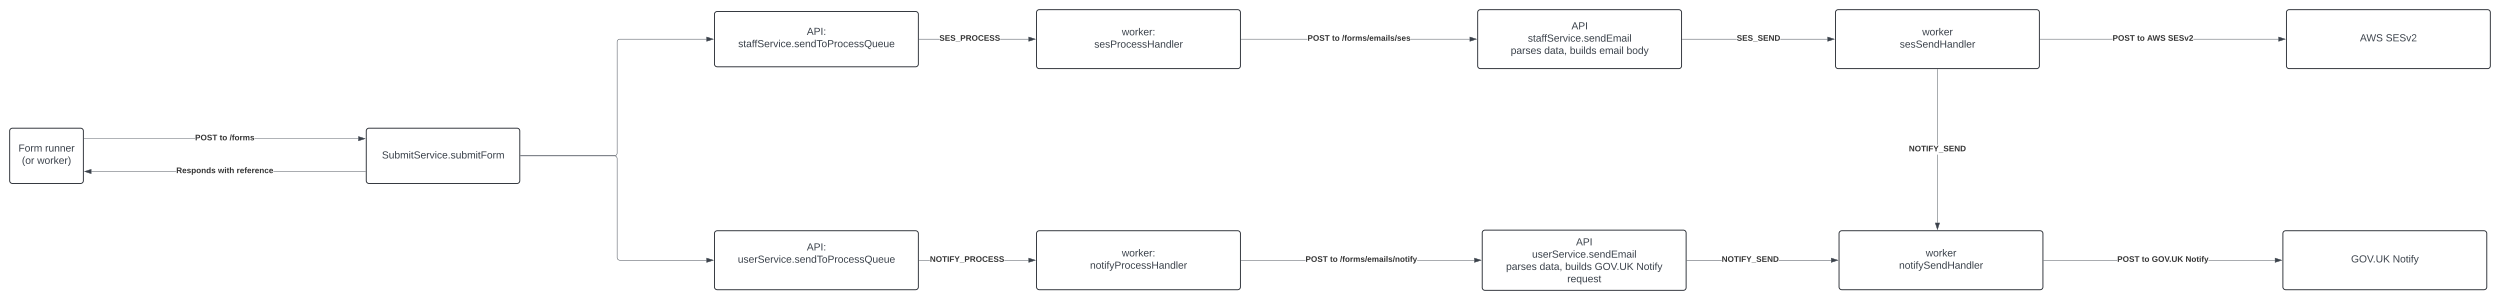 <svg xmlns="http://www.w3.org/2000/svg" xmlns:xlink="http://www.w3.org/1999/xlink" xmlns:lucid="lucid" width="5427.82" height="651.33"><g transform="translate(-64.801 -284.333)" lucid:page-tab-id="0_0"><path d="M0 0h5500v1000H0z" fill="#fff"/><path d="M85.8 568.67a6 6 0 0 1 6-6h148a6 6 0 0 1 6 6v108a6 6 0 0 1-6 6h-148a6 6 0 0 1-6-6z" stroke="#282c33" stroke-width="2" fill="#fff"/><use xlink:href="#a" transform="matrix(1,0,0,1,97.801,574.667) translate(7.043 38.778)"/><use xlink:href="#b" transform="matrix(1,0,0,1,97.801,574.667) translate(64.883 38.778)"/><use xlink:href="#c" transform="matrix(1,0,0,1,97.801,574.667) translate(14.481 65.444)"/><use xlink:href="#d" transform="matrix(1,0,0,1,97.801,574.667) translate(47.691 65.444)"/><path d="M488.33 585.9H247.3v-.96h241.03zm354.3 0H617.46v-.96h225.15z" stroke="#3a414a" stroke-width=".05" fill="#3a414a"/><path d="M247.3 585.9h-.5v-.96h.5z" fill="#3a414a"/><path stroke="#3a414a" stroke-width=".05" fill="#3a414a"/><path d="M857.38 585.42l-14.26 4.63v-9.27z" fill="#3a414a"/><path d="M858.92 585.42l-16.28 5.3v-10.6zm-15.33 3.98l12.25-3.98-12.26-3.98z" stroke="#3a414a" stroke-width=".05" fill="#3a414a"/><use xlink:href="#e" transform="matrix(1,0,0,1,488.333,574.752) translate(0 14.222)"/><use xlink:href="#f" transform="matrix(1,0,0,1,488.333,574.752) translate(53.284 14.222)"/><use xlink:href="#g" transform="matrix(1,0,0,1,488.333,574.752) translate(74.914 14.222)"/><path d="M860 568.67a6 6 0 0 1 6-6h321.33a6 6 0 0 1 6 6v108a6 6 0 0 1-6 6H866a6 6 0 0 1-6-6z" stroke="#282c33" stroke-width="2" fill="#fff"/><use xlink:href="#h" transform="matrix(1,0,0,1,872,574.667) translate(21.944 53.778)"/><path d="M1194.83 622.67h203.84a6 6 0 0 0 6-6V375.33a6 6 0 0 1 6-6h187.95" stroke="#3a414a" fill="none"/><path d="M1194.85 623.14h-.52v-.95h.52z" stroke="#3a414a" stroke-width=".05" fill="#3a414a"/><path d="M1613.38 369.33l-14.26 4.64v-9.27z" stroke="#3a414a" fill="#3a414a"/><path d="M1616 315.33a6 6 0 0 1 6-6h430.67a6 6 0 0 1 6 6v108a6 6 0 0 1-6 6H1622a6 6 0 0 1-6-6z" stroke="#282c33" stroke-width="2" fill="#fff"/><use xlink:href="#i" transform="matrix(1,0,0,1,1628,321.333) translate(188.512 38.778)"/><use xlink:href="#j" transform="matrix(1,0,0,1,1628,321.333) translate(39.469 65.444)"/><path d="M1616 791.33a6 6 0 0 1 6-6h430.67a6 6 0 0 1 6 6v116a6 6 0 0 1-6 6H1622a6 6 0 0 1-6-6z" stroke="#282c33" stroke-width="2" fill="#fff"/><use xlink:href="#i" transform="matrix(1,0,0,1,1628,797.333) translate(188.512 30.778)"/><use xlink:href="#k" transform="matrix(1,0,0,1,1628,797.333) translate(38.667 57.444)"/><use xlink:href="#l" transform="matrix(1,0,0,1,1628,797.333) translate(209.5 84.111)"/><path d="M1194.83 622.67h203.84a6 6 0 0 1 6 6v214.66a6 6 0 0 0 6 6h187.95" stroke="#3a414a" fill="none"/><path d="M1194.85 623.14h-.52v-.95h.52z" stroke="#3a414a" stroke-width=".05" fill="#3a414a"/><path d="M1613.38 849.33l-14.26 4.64v-9.27z" stroke="#3a414a" fill="#3a414a"/><path d="M2104.16 369.8h-44v-.94h44zm193.7 0h-61.45v-.94h61.47z" stroke="#3a414a" stroke-width=".05" fill="#3a414a"/><path d="M2060.18 369.8h-.5v-.94h.5z" fill="#3a414a"/><path stroke="#3a414a" stroke-width=".05" fill="#3a414a"/><path d="M2312.64 369.33l-14.27 4.64v-9.27z" fill="#3a414a"/><path d="M2314.17 369.33l-16.28 5.3v-10.6zm-15.33 4l12.26-4-12.26-3.98z" stroke="#3a414a" stroke-width=".05" fill="#3a414a"/><use xlink:href="#m" transform="matrix(1,0,0,1,2104.162,358.667) translate(0 14.222)"/><path d="M2315.25 311.33a6 6 0 0 1 6-6h430.67a6 6 0 0 1 6 6v116a6 6 0 0 1-6 6h-430.67a6 6 0 0 1-6-6z" stroke="#282c33" stroke-width="2" fill="#fff"/><use xlink:href="#n" transform="matrix(1,0,0,1,2327.254,317.333) translate(173.173 43.778)"/><use xlink:href="#o" transform="matrix(1,0,0,1,2327.254,317.333) translate(113.327 70.444)"/><path d="M2083.64 849.8h-23.47v-.94h23.47zm214.23 0h-52.5v-.94h52.5z" stroke="#3a414a" stroke-width=".05" fill="#3a414a"/><path d="M2060.18 849.8h-.5v-.94h.5z" fill="#3a414a"/><path stroke="#3a414a" stroke-width=".05" fill="#3a414a"/><path d="M2312.64 849.33l-14.27 4.64v-9.27z" fill="#3a414a"/><path d="M2314.17 849.33l-16.28 5.3v-10.6zm-15.33 4l12.26-4-12.26-3.98z" stroke="#3a414a" stroke-width=".05" fill="#3a414a"/><use xlink:href="#p" transform="matrix(1,0,0,1,2083.644,838.667) translate(0 14.222)"/><path d="M2315.25 791.33a6 6 0 0 1 6-6h430.67a6 6 0 0 1 6 6v116a6 6 0 0 1-6 6h-430.67a6 6 0 0 1-6-6z" stroke="#282c33" stroke-width="2" fill="#fff"/><use xlink:href="#n" transform="matrix(1,0,0,1,2327.254,797.333) translate(173.173 43.778)"/><use xlink:href="#q" transform="matrix(1,0,0,1,2327.254,797.333) translate(104.099 70.444)"/><path d="M2903.5 369.8h-144.08v-.94h144.08zm352.15 0h-128.2v-.94h128.2z" stroke="#3a414a" stroke-width=".05" fill="#3a414a"/><path d="M2759.43 369.8h-.5v-.94h.5z" fill="#3a414a"/><path stroke="#3a414a" stroke-width=".05" fill="#3a414a"/><path d="M3270.4 369.33l-14.25 4.64v-9.27z" fill="#3a414a"/><path d="M3271.95 369.33l-16.28 5.3v-10.6zm-15.33 4l12.26-4-12.26-3.98z" stroke="#3a414a" stroke-width=".05" fill="#3a414a"/><use xlink:href="#e" transform="matrix(1,0,0,1,2903.501,358.667) translate(0 14.222)"/><use xlink:href="#f" transform="matrix(1,0,0,1,2903.501,358.667) translate(53.284 14.222)"/><use xlink:href="#r" transform="matrix(1,0,0,1,2903.501,358.667) translate(74.914 14.222)"/><path d="M3273.03 311.33a6 6 0 0 1 6-6h430.67a6 6 0 0 1 6 6v116a6 6 0 0 1-6 6h-430.67a6 6 0 0 1-6-6z" stroke="#282c33" stroke-width="2" fill="#fff"/><use xlink:href="#s" transform="matrix(1,0,0,1,3285.032,317.333) translate(191.599 30.778)"/><use xlink:href="#t" transform="matrix(1,0,0,1,3285.032,317.333) translate(96.907 57.444)"/><use xlink:href="#u" transform="matrix(1,0,0,1,3285.032,317.333) translate(59.685 84.111)"/><use xlink:href="#v" transform="matrix(1,0,0,1,3285.032,317.333) translate(132.463 84.111)"/><use xlink:href="#w" transform="matrix(1,0,0,1,3285.032,317.333) translate(188.019 84.111)"/><use xlink:href="#x" transform="matrix(1,0,0,1,3285.032,317.333) translate(252.093 84.111)"/><use xlink:href="#y" transform="matrix(1,0,0,1,3285.032,317.333) translate(311.167 84.111)"/><path d="M2899.16 849.8h-139.74v-.94h139.74zm366.38 0h-123.86v-.94h123.86z" stroke="#3a414a" stroke-width=".05" fill="#3a414a"/><path d="M2759.43 849.8h-.5v-.94h.5z" fill="#3a414a"/><path stroke="#3a414a" stroke-width=".05" fill="#3a414a"/><path d="M3280.3 849.33l-14.26 4.64v-9.27z" fill="#3a414a"/><path d="M3281.84 849.33l-16.28 5.3v-10.6zm-15.33 4l12.27-4-12.26-3.98z" stroke="#3a414a" stroke-width=".05" fill="#3a414a"/><use xlink:href="#e" transform="matrix(1,0,0,1,2899.162,838.667) translate(0 14.222)"/><use xlink:href="#f" transform="matrix(1,0,0,1,2899.162,838.667) translate(53.284 14.222)"/><use xlink:href="#z" transform="matrix(1,0,0,1,2899.162,838.667) translate(74.914 14.222)"/><path d="M3282.92 790a6 6 0 0 1 6-6h430.67a6 6 0 0 1 6 6v118.67a6 6 0 0 1-6 6H3288.9a6 6 0 0 1-6-6z" stroke="#282c33" stroke-width="2" fill="#fff"/><use xlink:href="#s" transform="matrix(1,0,0,1,3294.921,796) translate(191.599 21.122)"/><use xlink:href="#A" transform="matrix(1,0,0,1,3294.921,796) translate(96.105 47.788)"/><use xlink:href="#u" transform="matrix(1,0,0,1,3294.921,796) translate(39.716 74.455)"/><use xlink:href="#v" transform="matrix(1,0,0,1,3294.921,796) translate(112.494 74.455)"/><use xlink:href="#w" transform="matrix(1,0,0,1,3294.921,796) translate(168.049 74.455)"/><use xlink:href="#B" transform="matrix(1,0,0,1,3294.921,796) translate(232.123 74.455)"/><use xlink:href="#C" transform="matrix(1,0,0,1,3294.921,796) translate(322.617 74.455)"/><use xlink:href="#D" transform="matrix(1,0,0,1,3294.921,796) translate(172.494 101.122)"/><path d="M3835.44 369.8H3717.2v-.94h118.24zm197.07 0h-102.35v-.94h102.36z" stroke="#3a414a" stroke-width=".05" fill="#3a414a"/><path d="M3717.2 369.8h-.5v-.94h.5z" fill="#3a414a"/><path stroke="#3a414a" stroke-width=".05" fill="#3a414a"/><path d="M4047.28 369.33l-14.27 4.64v-9.27z" fill="#3a414a"/><path d="M4048.8 369.33l-16.27 5.3v-10.6zm-15.32 4l12.26-4-12.25-3.98z" stroke="#3a414a" stroke-width=".05" fill="#3a414a"/><use xlink:href="#E" transform="matrix(1,0,0,1,3795.593,358.667) translate(0 14.222)"/><use xlink:href="#F" transform="matrix(1,0,0,1,3835.438,358.667) translate(0 14.222)"/><path d="M4049.9 311.33a6 6 0 0 1 6-6h430.66a6 6 0 0 1 6 6v116a6 6 0 0 1-6 6H4055.9a6 6 0 0 1-6-6z" stroke="#282c33" stroke-width="2" fill="#fff"/><use xlink:href="#G" transform="matrix(1,0,0,1,4061.894,317.333) translate(176.259 43.778)"/><use xlink:href="#H" transform="matrix(1,0,0,1,4061.894,317.333) translate(127.494 70.444)"/><path d="M3802.82 849.8h-75.73v-.94h75.72zm237.4 0H3927v-.94h113.2z" stroke="#3a414a" stroke-width=".05" fill="#3a414a"/><path d="M3727.1 849.8h-.5v-.94h.5z" fill="#3a414a"/><path stroke="#3a414a" stroke-width=".05" fill="#3a414a"/><path d="M4054.98 849.33l-14.27 4.64v-9.27z" fill="#3a414a"/><path d="M4056.52 849.33l-16.28 5.3v-10.6zm-15.33 4l12.24-4-12.25-3.98z" stroke="#3a414a" stroke-width=".05" fill="#3a414a"/><use xlink:href="#I" transform="matrix(1,0,0,1,3802.82,838.667) translate(0 14.222)"/><path d="M4057.6 791.33a6 6 0 0 1 6-6h430.66a6 6 0 0 1 6 6v116a6 6 0 0 1-6 6H4063.6a6 6 0 0 1-6-6z" stroke="#282c33" stroke-width="2" fill="#fff"/><use xlink:href="#G" transform="matrix(1,0,0,1,4069.596,797.333) translate(176.259 43.778)"/><use xlink:href="#J" transform="matrix(1,0,0,1,4069.596,797.333) translate(118.265 70.444)"/><path d="M4651.42 369.8h-157.36v-.94h157.36zm360.15 0h-184.6v-.94h184.6z" stroke="#3a414a" stroke-width=".05" fill="#3a414a"/><path d="M4494.07 369.8h-.5v-.94h.5z" fill="#3a414a"/><path stroke="#3a414a" stroke-width=".05" fill="#3a414a"/><path d="M5026.34 369.33l-14.27 4.64v-9.27z" fill="#3a414a"/><path d="M5027.88 369.33l-16.28 5.3v-10.6zm-15.33 4l12.25-4-12.25-3.98z" stroke="#3a414a" stroke-width=".05" fill="#3a414a"/><g><use xlink:href="#e" transform="matrix(1,0,0,1,4651.417,358.667) translate(0 14.222)"/><use xlink:href="#f" transform="matrix(1,0,0,1,4651.417,358.667) translate(53.284 14.222)"/><use xlink:href="#K" transform="matrix(1,0,0,1,4651.417,358.667) translate(74.914 14.222)"/><use xlink:href="#L" transform="matrix(1,0,0,1,4651.417,358.667) translate(120.247 14.222)"/></g><path d="M5028.96 311.33a6 6 0 0 1 6-6h430.66a6 6 0 0 1 6 6v116a6 6 0 0 1-6 6h-430.66a6 6 0 0 1-6-6z" stroke="#282c33" stroke-width="2" fill="#fff"/><g><use xlink:href="#M" transform="matrix(1,0,0,1,5040.956,317.333) translate(147.586 56.778)"/><use xlink:href="#N" transform="matrix(1,0,0,1,5040.956,317.333) translate(203.512 56.778)"/></g><path d="M447.44 657.14H263.2v-.94h184.24zm411.06 0H658.36v-.94H858.5z" stroke="#3a414a" stroke-width=".05" fill="#3a414a"/><path d="M859 657.14h-.5v-.94h.5z" fill="#3a414a"/><path stroke="#3a414a" stroke-width=".05" fill="#3a414a"/><path d="M262.7 661.3l-14.28-4.63 14.27-4.63z" fill="#3a414a"/><path d="M263.16 661.96l-16.28-5.3 16.28-5.28zm-13.2-5.3l12.25 4v-7.97z" stroke="#3a414a" stroke-width=".05" fill="#3a414a"/><g><use xlink:href="#O" transform="matrix(1,0,0,1,447.444,646.004) translate(0 14.222)"/><use xlink:href="#P" transform="matrix(1,0,0,1,447.444,646.004) translate(90.617 14.222)"/><use xlink:href="#Q" transform="matrix(1,0,0,1,447.444,646.004) translate(131.012 14.222)"/></g><path d="M4661.55 849.8h-159.8v-.94h159.8zm342.32 0h-143.9v-.94h143.9z" stroke="#3a414a" stroke-width=".05" fill="#3a414a"/><path d="M4501.78 849.8h-.52v-.94h.52z" fill="#3a414a"/><path stroke="#3a414a" stroke-width=".05" fill="#3a414a"/><path d="M5018.64 849.33l-14.27 4.64v-9.27z" fill="#3a414a"/><path d="M5020.17 849.33l-16.28 5.3v-10.6zm-15.33 4l12.26-4-12.26-3.98z" stroke="#3a414a" stroke-width=".05" fill="#3a414a"/><g><use xlink:href="#e" transform="matrix(1,0,0,1,4661.548,838.667) translate(0 14.222)"/><use xlink:href="#f" transform="matrix(1,0,0,1,4661.548,838.667) translate(53.284 14.222)"/><use xlink:href="#R" transform="matrix(1,0,0,1,4661.548,838.667) translate(74.914 14.222)"/><use xlink:href="#S" transform="matrix(1,0,0,1,4661.548,838.667) translate(148.247 14.222)"/></g><path d="M5021.25 791.33a6 6 0 0 1 6-6h430.67a6 6 0 0 1 6 6v116a6 6 0 0 1-6 6h-430.67a6 6 0 0 1-6-6z" stroke="#282c33" stroke-width="2" fill="#fff"/><g><use xlink:href="#T" transform="matrix(1,0,0,1,5033.253,797.333) translate(135.92 56.778)"/><use xlink:href="#U" transform="matrix(1,0,0,1,5033.253,797.333) translate(226.414 56.778)"/></g><path d="M4271.7 767.95h-.95V620h.95zm0-169.28h-.95V434.83h.95z" stroke="#3a414a" stroke-width=".05" fill="#3a414a"/><path d="M4271.7 434.85h-.95v-.52h.95z" fill="#3a414a"/><path stroke="#3a414a" stroke-width=".05" fill="#3a414a"/><path d="M4271.23 782.7l-4.64-14.25h9.26z" fill="#3a414a"/><path d="M4271.23 784.25l-5.3-16.27h10.6zm-3.98-15.33l3.98 12.26 3.98-12.25z" stroke="#3a414a" stroke-width=".05" fill="#3a414a"/><g><use xlink:href="#I" transform="matrix(1,0,0,1,4209.128,598.667) translate(0 14.222)"/></g><defs><path fill="#3a414a" d="M63-220v92h138v28H63V0H30v-248h175v28H63" id="V"/><path fill="#3a414a" d="M100-194c62-1 85 37 85 99 1 63-27 99-86 99S16-35 15-95c0-66 28-99 85-99zM99-20c44 1 53-31 53-75 0-43-8-75-51-75s-53 32-53 75 10 74 51 75" id="W"/><path fill="#3a414a" d="M114-163C36-179 61-72 57 0H25l-1-190h30c1 12-1 29 2 39 6-27 23-49 58-41v29" id="X"/><path fill="#3a414a" d="M210-169c-67 3-38 105-44 169h-31v-121c0-29-5-50-35-48C34-165 62-65 56 0H25l-1-190h30c1 10-1 24 2 32 10-44 99-50 107 0 11-21 27-35 58-36 85-2 47 119 55 194h-31v-121c0-29-5-49-35-48" id="Y"/><g id="a"><use transform="matrix(0.062,0,0,0.062,0,0)" xlink:href="#V"/><use transform="matrix(0.062,0,0,0.062,13.519,0)" xlink:href="#W"/><use transform="matrix(0.062,0,0,0.062,25.864,0)" xlink:href="#X"/><use transform="matrix(0.062,0,0,0.062,33.21,0)" xlink:href="#Y"/></g><path fill="#3a414a" d="M84 4C-5 8 30-112 23-190h32v120c0 31 7 50 39 49 72-2 45-101 50-169h31l1 190h-30c-1-10 1-25-2-33-11 22-28 36-60 37" id="Z"/><path fill="#3a414a" d="M117-194c89-4 53 116 60 194h-32v-121c0-31-8-49-39-48C34-167 62-67 57 0H25l-1-190h30c1 10-1 24 2 32 11-22 29-35 61-36" id="aa"/><path fill="#3a414a" d="M100-194c63 0 86 42 84 106H49c0 40 14 67 53 68 26 1 43-12 49-29l28 8c-11 28-37 45-77 45C44 4 14-33 15-96c1-61 26-98 85-98zm52 81c6-60-76-77-97-28-3 7-6 17-6 28h103" id="ab"/><g id="b"><use transform="matrix(0.062,0,0,0.062,0,0)" xlink:href="#X"/><use transform="matrix(0.062,0,0,0.062,7.346,0)" xlink:href="#Z"/><use transform="matrix(0.062,0,0,0.062,19.691,0)" xlink:href="#aa"/><use transform="matrix(0.062,0,0,0.062,32.037,0)" xlink:href="#aa"/><use transform="matrix(0.062,0,0,0.062,44.383,0)" xlink:href="#ab"/><use transform="matrix(0.062,0,0,0.062,56.728,0)" xlink:href="#X"/></g><path fill="#3a414a" d="M87 75C49 33 22-17 22-94c0-76 28-126 65-167h31c-38 41-64 92-64 168S80 34 118 75H87" id="ac"/><g id="c"><use transform="matrix(0.062,0,0,0.062,0,0)" xlink:href="#ac"/><use transform="matrix(0.062,0,0,0.062,7.346,0)" xlink:href="#W"/><use transform="matrix(0.062,0,0,0.062,19.691,0)" xlink:href="#X"/></g><path fill="#3a414a" d="M206 0h-36l-40-164L89 0H53L-1-190h32L70-26l43-164h34l41 164 42-164h31" id="ad"/><path fill="#3a414a" d="M143 0L79-87 56-68V0H24v-261h32v163l83-92h37l-77 82L181 0h-38" id="ae"/><path fill="#3a414a" d="M33-261c38 41 65 92 65 168S71 34 33 75H2C39 34 66-17 66-93S39-220 2-261h31" id="af"/><g id="d"><use transform="matrix(0.062,0,0,0.062,0,0)" xlink:href="#ad"/><use transform="matrix(0.062,0,0,0.062,15.988,0)" xlink:href="#W"/><use transform="matrix(0.062,0,0,0.062,28.333,0)" xlink:href="#X"/><use transform="matrix(0.062,0,0,0.062,35.679,0)" xlink:href="#ae"/><use transform="matrix(0.062,0,0,0.062,46.79,0)" xlink:href="#ab"/><use transform="matrix(0.062,0,0,0.062,59.136,0)" xlink:href="#X"/><use transform="matrix(0.062,0,0,0.062,66.481,0)" xlink:href="#af"/></g><path fill="#333" d="M24-248c93 1 206-16 204 79-1 75-69 88-152 82V0H24v-248zm52 121c47 0 100 7 100-41 0-47-54-39-100-39v80" id="ag"/><path fill="#333" d="M140-251c80 0 125 45 125 126S219 4 139 4C58 4 15-44 15-125s44-126 125-126zm-1 214c52 0 73-35 73-88 0-50-21-86-72-86-52 0-73 35-73 86s22 88 72 88" id="ah"/><path fill="#333" d="M169-182c-1-43-94-46-97-3 18 66 151 10 154 114 3 95-165 93-204 36-6-8-10-19-12-30l50-8c3 46 112 56 116 5-17-69-150-10-154-114-4-87 153-88 188-35 5 8 8 18 10 28" id="ai"/><path fill="#333" d="M136-208V0H84v-208H4v-40h212v40h-80" id="aj"/><g id="e"><use transform="matrix(0.049,0,0,0.049,0,0)" xlink:href="#ag"/><use transform="matrix(0.049,0,0,0.049,11.852,0)" xlink:href="#ah"/><use transform="matrix(0.049,0,0,0.049,25.679,0)" xlink:href="#ai"/><use transform="matrix(0.049,0,0,0.049,37.531,0)" xlink:href="#aj"/></g><path fill="#333" d="M115-3C79 11 28 4 28-45v-112H4v-33h27l15-45h31v45h36v33H77v99c-1 23 16 31 38 25v30" id="ak"/><path fill="#333" d="M110-194c64 0 96 36 96 99 0 64-35 99-97 99-61 0-95-36-95-99 0-62 34-99 96-99zm-1 164c35 0 45-28 45-65 0-40-10-65-43-65-34 0-45 26-45 65 0 36 10 65 43 65" id="al"/><g id="f"><use transform="matrix(0.049,0,0,0.049,0,0)" xlink:href="#ak"/><use transform="matrix(0.049,0,0,0.049,5.877,0)" xlink:href="#al"/></g><path fill="#333" d="M4 7l51-268h42L46 7H4" id="am"/><path fill="#333" d="M121-226c-27-7-43 5-38 36h38v33H83V0H34v-157H6v-33h28c-9-59 32-81 87-68v32" id="an"/><path fill="#333" d="M135-150c-39-12-60 13-60 57V0H25l-1-190h47c2 13-1 29 3 40 6-28 27-53 61-41v41" id="ao"/><path fill="#333" d="M220-157c-53 9-28 100-34 157h-49v-107c1-27-5-49-29-50C55-147 81-57 75 0H25l-1-190h47c2 12-1 28 3 38 10-53 101-56 108 0 13-22 24-43 59-42 82 1 51 116 57 194h-49v-107c-1-25-5-48-29-50" id="ap"/><path fill="#333" d="M137-138c1-29-70-34-71-4 15 46 118 7 119 86 1 83-164 76-172 9l43-7c4 19 20 25 44 25 33 8 57-30 24-41C81-84 22-81 20-136c-2-80 154-74 161-7" id="aq"/><g id="g"><use transform="matrix(0.049,0,0,0.049,0,0)" xlink:href="#am"/><use transform="matrix(0.049,0,0,0.049,4.938,0)" xlink:href="#an"/><use transform="matrix(0.049,0,0,0.049,10.815,0)" xlink:href="#al"/><use transform="matrix(0.049,0,0,0.049,21.63,0)" xlink:href="#ao"/><use transform="matrix(0.049,0,0,0.049,28.543,0)" xlink:href="#ap"/><use transform="matrix(0.049,0,0,0.049,44.346,0)" xlink:href="#aq"/></g><path fill="#3a414a" d="M185-189c-5-48-123-54-124 2 14 75 158 14 163 119 3 78-121 87-175 55-17-10-28-26-33-46l33-7c5 56 141 63 141-1 0-78-155-14-162-118-5-82 145-84 179-34 5 7 8 16 11 25" id="ar"/><path fill="#3a414a" d="M115-194c53 0 69 39 70 98 0 66-23 100-70 100C84 3 66-7 56-30L54 0H23l1-261h32v101c10-23 28-34 59-34zm-8 174c40 0 45-34 45-75 0-40-5-75-45-74-42 0-51 32-51 76 0 43 10 73 51 73" id="as"/><path fill="#3a414a" d="M24-231v-30h32v30H24zM24 0v-190h32V0H24" id="at"/><path fill="#3a414a" d="M59-47c-2 24 18 29 38 22v24C64 9 27 4 27-40v-127H5v-23h24l9-43h21v43h35v23H59v120" id="au"/><path fill="#3a414a" d="M108 0H70L1-190h34L89-25l56-165h34" id="av"/><path fill="#3a414a" d="M96-169c-40 0-48 33-48 73s9 75 48 75c24 0 41-14 43-38l32 2c-6 37-31 61-74 61-59 0-76-41-82-99-10-93 101-131 147-64 4 7 5 14 7 22l-32 3c-4-21-16-35-41-35" id="aw"/><path fill="#3a414a" d="M33 0v-38h34V0H33" id="ax"/><path fill="#3a414a" d="M135-143c-3-34-86-38-87 0 15 53 115 12 119 90S17 21 10-45l28-5c4 36 97 45 98 0-10-56-113-15-118-90-4-57 82-63 122-42 12 7 21 19 24 35" id="ay"/><g id="h"><use transform="matrix(0.062,0,0,0.062,0,0)" xlink:href="#ar"/><use transform="matrix(0.062,0,0,0.062,14.815,0)" xlink:href="#Z"/><use transform="matrix(0.062,0,0,0.062,27.16,0)" xlink:href="#as"/><use transform="matrix(0.062,0,0,0.062,39.506,0)" xlink:href="#Y"/><use transform="matrix(0.062,0,0,0.062,57.963,0)" xlink:href="#at"/><use transform="matrix(0.062,0,0,0.062,62.84,0)" xlink:href="#au"/><use transform="matrix(0.062,0,0,0.062,69.012,0)" xlink:href="#ar"/><use transform="matrix(0.062,0,0,0.062,83.827,0)" xlink:href="#ab"/><use transform="matrix(0.062,0,0,0.062,96.173,0)" xlink:href="#X"/><use transform="matrix(0.062,0,0,0.062,103.519,0)" xlink:href="#av"/><use transform="matrix(0.062,0,0,0.062,114.63,0)" xlink:href="#at"/><use transform="matrix(0.062,0,0,0.062,119.506,0)" xlink:href="#aw"/><use transform="matrix(0.062,0,0,0.062,130.617,0)" xlink:href="#ab"/><use transform="matrix(0.062,0,0,0.062,142.963,0)" xlink:href="#ax"/><use transform="matrix(0.062,0,0,0.062,149.136,0)" xlink:href="#ay"/><use transform="matrix(0.062,0,0,0.062,160.247,0)" xlink:href="#Z"/><use transform="matrix(0.062,0,0,0.062,172.593,0)" xlink:href="#as"/><use transform="matrix(0.062,0,0,0.062,184.938,0)" xlink:href="#Y"/><use transform="matrix(0.062,0,0,0.062,203.395,0)" xlink:href="#at"/><use transform="matrix(0.062,0,0,0.062,208.272,0)" xlink:href="#au"/><use transform="matrix(0.062,0,0,0.062,214.444,0)" xlink:href="#V"/><use transform="matrix(0.062,0,0,0.062,227.963,0)" xlink:href="#W"/><use transform="matrix(0.062,0,0,0.062,240.309,0)" xlink:href="#X"/><use transform="matrix(0.062,0,0,0.062,247.654,0)" xlink:href="#Y"/></g><path fill="#3a414a" d="M205 0l-28-72H64L36 0H1l101-248h38L239 0h-34zm-38-99l-47-123c-12 45-31 82-46 123h93" id="az"/><path fill="#3a414a" d="M30-248c87 1 191-15 191 75 0 78-77 80-158 76V0H30v-248zm33 125c57 0 124 11 124-50 0-59-68-47-124-48v98" id="aA"/><path fill="#3a414a" d="M33 0v-248h34V0H33" id="aB"/><path fill="#3a414a" d="M33-154v-36h34v36H33zM33 0v-36h34V0H33" id="aC"/><g id="i"><use transform="matrix(0.062,0,0,0.062,0,0)" xlink:href="#az"/><use transform="matrix(0.062,0,0,0.062,14.815,0)" xlink:href="#aA"/><use transform="matrix(0.062,0,0,0.062,29.63,0)" xlink:href="#aB"/><use transform="matrix(0.062,0,0,0.062,35.802,0)" xlink:href="#aC"/></g><path fill="#3a414a" d="M141-36C126-15 110 5 73 4 37 3 15-17 15-53c-1-64 63-63 125-63 3-35-9-54-41-54-24 1-41 7-42 31l-33-3c5-37 33-52 76-52 45 0 72 20 72 64v82c-1 20 7 32 28 27v20c-31 9-61-2-59-35zM48-53c0 20 12 33 32 33 41-3 63-29 60-74-43 2-92-5-92 41" id="aD"/><path fill="#3a414a" d="M101-234c-31-9-42 10-38 44h38v23H63V0H32v-167H5v-23h27c-7-52 17-82 69-68v24" id="aE"/><path fill="#3a414a" d="M85-194c31 0 48 13 60 33l-1-100h32l1 261h-30c-2-10 0-23-3-31C134-8 116 4 85 4 32 4 16-35 15-94c0-66 23-100 70-100zm9 24c-40 0-46 34-46 75 0 40 6 74 45 74 42 0 51-32 51-76 0-42-9-74-50-73" id="aF"/><path fill="#3a414a" d="M127-220V0H93v-220H8v-28h204v28h-85" id="aG"/><path fill="#3a414a" d="M140-251c81 0 123 46 123 126C263-53 228-8 163 1c7 30 30 48 69 40v23c-55 16-95-15-103-61C56-3 17-48 17-125c0-80 42-126 123-126zm0 227c63 0 89-41 89-101s-29-99-89-99c-61 0-89 39-89 99S79-25 140-24" id="aH"/><g id="j"><use transform="matrix(0.062,0,0,0.062,0,0)" xlink:href="#ay"/><use transform="matrix(0.062,0,0,0.062,11.111,0)" xlink:href="#au"/><use transform="matrix(0.062,0,0,0.062,17.284,0)" xlink:href="#aD"/><use transform="matrix(0.062,0,0,0.062,29.63,0)" xlink:href="#aE"/><use transform="matrix(0.062,0,0,0.062,35.37,0)" xlink:href="#aE"/><use transform="matrix(0.062,0,0,0.062,41.543,0)" xlink:href="#ar"/><use transform="matrix(0.062,0,0,0.062,56.358,0)" xlink:href="#ab"/><use transform="matrix(0.062,0,0,0.062,68.704,0)" xlink:href="#X"/><use transform="matrix(0.062,0,0,0.062,76.049,0)" xlink:href="#av"/><use transform="matrix(0.062,0,0,0.062,87.16,0)" xlink:href="#at"/><use transform="matrix(0.062,0,0,0.062,92.037,0)" xlink:href="#aw"/><use transform="matrix(0.062,0,0,0.062,103.148,0)" xlink:href="#ab"/><use transform="matrix(0.062,0,0,0.062,115.494,0)" xlink:href="#ax"/><use transform="matrix(0.062,0,0,0.062,121.667,0)" xlink:href="#ay"/><use transform="matrix(0.062,0,0,0.062,132.778,0)" xlink:href="#ab"/><use transform="matrix(0.062,0,0,0.062,145.123,0)" xlink:href="#aa"/><use transform="matrix(0.062,0,0,0.062,157.469,0)" xlink:href="#aF"/><use transform="matrix(0.062,0,0,0.062,169.815,0)" xlink:href="#aG"/><use transform="matrix(0.062,0,0,0.062,180.864,0)" xlink:href="#W"/><use transform="matrix(0.062,0,0,0.062,193.21,0)" xlink:href="#aA"/><use transform="matrix(0.062,0,0,0.062,208.025,0)" xlink:href="#X"/><use transform="matrix(0.062,0,0,0.062,215.37,0)" xlink:href="#W"/><use transform="matrix(0.062,0,0,0.062,227.716,0)" xlink:href="#aw"/><use transform="matrix(0.062,0,0,0.062,238.827,0)" xlink:href="#ab"/><use transform="matrix(0.062,0,0,0.062,251.173,0)" xlink:href="#ay"/><use transform="matrix(0.062,0,0,0.062,262.284,0)" xlink:href="#ay"/><use transform="matrix(0.062,0,0,0.062,273.395,0)" xlink:href="#aH"/><use transform="matrix(0.062,0,0,0.062,290.679,0)" xlink:href="#Z"/><use transform="matrix(0.062,0,0,0.062,303.025,0)" xlink:href="#ab"/><use transform="matrix(0.062,0,0,0.062,315.37,0)" xlink:href="#Z"/><use transform="matrix(0.062,0,0,0.062,327.716,0)" xlink:href="#ab"/></g><g id="k"><use transform="matrix(0.062,0,0,0.062,0,0)" xlink:href="#Z"/><use transform="matrix(0.062,0,0,0.062,12.346,0)" xlink:href="#ay"/><use transform="matrix(0.062,0,0,0.062,23.457,0)" xlink:href="#ab"/><use transform="matrix(0.062,0,0,0.062,35.802,0)" xlink:href="#X"/><use transform="matrix(0.062,0,0,0.062,43.148,0)" xlink:href="#ar"/><use transform="matrix(0.062,0,0,0.062,57.963,0)" xlink:href="#ab"/><use transform="matrix(0.062,0,0,0.062,70.309,0)" xlink:href="#X"/><use transform="matrix(0.062,0,0,0.062,77.654,0)" xlink:href="#av"/><use transform="matrix(0.062,0,0,0.062,88.765,0)" xlink:href="#at"/><use transform="matrix(0.062,0,0,0.062,93.642,0)" xlink:href="#aw"/><use transform="matrix(0.062,0,0,0.062,104.753,0)" xlink:href="#ab"/><use transform="matrix(0.062,0,0,0.062,117.099,0)" xlink:href="#ax"/><use transform="matrix(0.062,0,0,0.062,123.272,0)" xlink:href="#ay"/><use transform="matrix(0.062,0,0,0.062,134.383,0)" xlink:href="#ab"/><use transform="matrix(0.062,0,0,0.062,146.728,0)" xlink:href="#aa"/><use transform="matrix(0.062,0,0,0.062,159.074,0)" xlink:href="#aF"/><use transform="matrix(0.062,0,0,0.062,171.42,0)" xlink:href="#aG"/><use transform="matrix(0.062,0,0,0.062,182.469,0)" xlink:href="#W"/><use transform="matrix(0.062,0,0,0.062,194.815,0)" xlink:href="#aA"/><use transform="matrix(0.062,0,0,0.062,209.63,0)" xlink:href="#X"/><use transform="matrix(0.062,0,0,0.062,216.975,0)" xlink:href="#W"/><use transform="matrix(0.062,0,0,0.062,229.321,0)" xlink:href="#aw"/><use transform="matrix(0.062,0,0,0.062,240.432,0)" xlink:href="#ab"/><use transform="matrix(0.062,0,0,0.062,252.778,0)" xlink:href="#ay"/><use transform="matrix(0.062,0,0,0.062,263.889,0)" xlink:href="#ay"/><use transform="matrix(0.062,0,0,0.062,275,0)" xlink:href="#aH"/><use transform="matrix(0.062,0,0,0.062,292.284,0)" xlink:href="#Z"/><use transform="matrix(0.062,0,0,0.062,304.63,0)" xlink:href="#ab"/><use transform="matrix(0.062,0,0,0.062,316.975,0)" xlink:href="#Z"/><use transform="matrix(0.062,0,0,0.062,329.321,0)" xlink:href="#ab"/></g><path fill="#333" d="M24 0v-248h195v40H76v63h132v40H76v65h150V0H24" id="aI"/><path fill="#333" d="M-4 44V30h207v14H-4" id="aJ"/><path fill="#333" d="M240-174c0 40-23 61-54 70L253 0h-59l-57-94H76V0H24v-248c93 4 217-23 216 74zM76-134c48-2 112 12 112-38 0-48-66-32-112-35v73" id="aK"/><path fill="#333" d="M67-125c0 53 21 87 73 88 37 1 54-22 65-47l45 17C233-25 199 4 140 4 58 4 20-42 15-125 8-235 124-281 211-232c18 10 29 29 36 50l-46 12c-8-25-30-41-62-41-52 0-71 34-72 86" id="aL"/><g id="m"><use transform="matrix(0.049,0,0,0.049,0,0)" xlink:href="#ai"/><use transform="matrix(0.049,0,0,0.049,11.852,0)" xlink:href="#aI"/><use transform="matrix(0.049,0,0,0.049,23.704,0)" xlink:href="#ai"/><use transform="matrix(0.049,0,0,0.049,35.556,0)" xlink:href="#aJ"/><use transform="matrix(0.049,0,0,0.049,45.432,0)" xlink:href="#ag"/><use transform="matrix(0.049,0,0,0.049,57.284,0)" xlink:href="#aK"/><use transform="matrix(0.049,0,0,0.049,70.074,0)" xlink:href="#ah"/><use transform="matrix(0.049,0,0,0.049,83.901,0)" xlink:href="#aL"/><use transform="matrix(0.049,0,0,0.049,96.691,0)" xlink:href="#aI"/><use transform="matrix(0.049,0,0,0.049,108.543,0)" xlink:href="#ai"/><use transform="matrix(0.049,0,0,0.049,120.395,0)" xlink:href="#ai"/></g><g id="n"><use transform="matrix(0.062,0,0,0.062,0,0)" xlink:href="#ad"/><use transform="matrix(0.062,0,0,0.062,15.988,0)" xlink:href="#W"/><use transform="matrix(0.062,0,0,0.062,28.333,0)" xlink:href="#X"/><use transform="matrix(0.062,0,0,0.062,35.679,0)" xlink:href="#ae"/><use transform="matrix(0.062,0,0,0.062,46.79,0)" xlink:href="#ab"/><use transform="matrix(0.062,0,0,0.062,59.136,0)" xlink:href="#X"/><use transform="matrix(0.062,0,0,0.062,66.481,0)" xlink:href="#aC"/></g><path fill="#3a414a" d="M197 0v-115H63V0H30v-248h33v105h134v-105h34V0h-34" id="aM"/><path fill="#3a414a" d="M24 0v-261h32V0H24" id="aN"/><g id="o"><use transform="matrix(0.062,0,0,0.062,0,0)" xlink:href="#ay"/><use transform="matrix(0.062,0,0,0.062,11.111,0)" xlink:href="#ab"/><use transform="matrix(0.062,0,0,0.062,23.457,0)" xlink:href="#ay"/><use transform="matrix(0.062,0,0,0.062,34.568,0)" xlink:href="#aA"/><use transform="matrix(0.062,0,0,0.062,49.383,0)" xlink:href="#X"/><use transform="matrix(0.062,0,0,0.062,56.728,0)" xlink:href="#W"/><use transform="matrix(0.062,0,0,0.062,69.074,0)" xlink:href="#aw"/><use transform="matrix(0.062,0,0,0.062,80.185,0)" xlink:href="#ab"/><use transform="matrix(0.062,0,0,0.062,92.531,0)" xlink:href="#ay"/><use transform="matrix(0.062,0,0,0.062,103.642,0)" xlink:href="#ay"/><use transform="matrix(0.062,0,0,0.062,114.753,0)" xlink:href="#aM"/><use transform="matrix(0.062,0,0,0.062,130.741,0)" xlink:href="#aD"/><use transform="matrix(0.062,0,0,0.062,143.086,0)" xlink:href="#aa"/><use transform="matrix(0.062,0,0,0.062,155.432,0)" xlink:href="#aF"/><use transform="matrix(0.062,0,0,0.062,167.778,0)" xlink:href="#aN"/><use transform="matrix(0.062,0,0,0.062,172.654,0)" xlink:href="#ab"/><use transform="matrix(0.062,0,0,0.062,185,0)" xlink:href="#X"/></g><path fill="#333" d="M175 0L67-191c6 58 2 128 3 191H24v-248h59L193-55c-6-58-2-129-3-193h46V0h-61" id="aO"/><path fill="#333" d="M24 0v-248h52V0H24" id="aP"/><path fill="#333" d="M76-208v77h127v40H76V0H24v-248h183v40H76" id="aQ"/><path fill="#333" d="M146-102V0H94v-102L6-248h54l60 105 60-105h54" id="aR"/><g id="p"><use transform="matrix(0.049,0,0,0.049,0,0)" xlink:href="#aO"/><use transform="matrix(0.049,0,0,0.049,12.79,0)" xlink:href="#ah"/><use transform="matrix(0.049,0,0,0.049,26.617,0)" xlink:href="#aj"/><use transform="matrix(0.049,0,0,0.049,37.432,0)" xlink:href="#aP"/><use transform="matrix(0.049,0,0,0.049,42.37,0)" xlink:href="#aQ"/><use transform="matrix(0.049,0,0,0.049,53.185,0)" xlink:href="#aR"/><use transform="matrix(0.049,0,0,0.049,65.037,0)" xlink:href="#aJ"/><use transform="matrix(0.049,0,0,0.049,74.914,0)" xlink:href="#ag"/><use transform="matrix(0.049,0,0,0.049,86.765,0)" xlink:href="#aK"/><use transform="matrix(0.049,0,0,0.049,99.556,0)" xlink:href="#ah"/><use transform="matrix(0.049,0,0,0.049,113.383,0)" xlink:href="#aL"/><use transform="matrix(0.049,0,0,0.049,126.173,0)" xlink:href="#aI"/><use transform="matrix(0.049,0,0,0.049,138.025,0)" xlink:href="#ai"/><use transform="matrix(0.049,0,0,0.049,149.877,0)" xlink:href="#ai"/></g><path fill="#3a414a" d="M179-190L93 31C79 59 56 82 12 73V49c39 6 53-20 64-50L1-190h34L92-34l54-156h33" id="aS"/><g id="q"><use transform="matrix(0.062,0,0,0.062,0,0)" xlink:href="#aa"/><use transform="matrix(0.062,0,0,0.062,12.346,0)" xlink:href="#W"/><use transform="matrix(0.062,0,0,0.062,24.691,0)" xlink:href="#au"/><use transform="matrix(0.062,0,0,0.062,30.864,0)" xlink:href="#at"/><use transform="matrix(0.062,0,0,0.062,35.741,0)" xlink:href="#aE"/><use transform="matrix(0.062,0,0,0.062,41.914,0)" xlink:href="#aS"/><use transform="matrix(0.062,0,0,0.062,53.025,0)" xlink:href="#aA"/><use transform="matrix(0.062,0,0,0.062,67.84,0)" xlink:href="#X"/><use transform="matrix(0.062,0,0,0.062,75.185,0)" xlink:href="#W"/><use transform="matrix(0.062,0,0,0.062,87.531,0)" xlink:href="#aw"/><use transform="matrix(0.062,0,0,0.062,98.642,0)" xlink:href="#ab"/><use transform="matrix(0.062,0,0,0.062,110.988,0)" xlink:href="#ay"/><use transform="matrix(0.062,0,0,0.062,122.099,0)" xlink:href="#ay"/><use transform="matrix(0.062,0,0,0.062,133.21,0)" xlink:href="#aM"/><use transform="matrix(0.062,0,0,0.062,149.198,0)" xlink:href="#aD"/><use transform="matrix(0.062,0,0,0.062,161.543,0)" xlink:href="#aa"/><use transform="matrix(0.062,0,0,0.062,173.889,0)" xlink:href="#aF"/><use transform="matrix(0.062,0,0,0.062,186.235,0)" xlink:href="#aN"/><use transform="matrix(0.062,0,0,0.062,191.111,0)" xlink:href="#ab"/><use transform="matrix(0.062,0,0,0.062,203.457,0)" xlink:href="#X"/></g><path fill="#333" d="M185-48c-13 30-37 53-82 52C43 2 14-33 14-96s30-98 90-98c62 0 83 45 84 108H66c0 31 8 55 39 56 18 0 30-7 34-22zm-45-69c5-46-57-63-70-21-2 6-4 13-4 21h74" id="aT"/><path fill="#333" d="M133-34C117-15 103 5 69 4 32 3 11-16 11-54c-1-60 55-63 116-61 1-26-3-47-28-47-18 1-26 9-28 27l-52-2c7-38 36-58 82-57s74 22 75 68l1 82c-1 14 12 18 25 15v27c-30 8-71 5-69-32zm-48 3c29 0 43-24 42-57-32 0-66-3-65 30 0 17 8 27 23 27" id="aU"/><path fill="#333" d="M25-224v-37h50v37H25zM25 0v-190h50V0H25" id="aV"/><path fill="#333" d="M25 0v-261h50V0H25" id="aW"/><g id="r"><use transform="matrix(0.049,0,0,0.049,0,0)" xlink:href="#am"/><use transform="matrix(0.049,0,0,0.049,4.938,0)" xlink:href="#an"/><use transform="matrix(0.049,0,0,0.049,10.815,0)" xlink:href="#al"/><use transform="matrix(0.049,0,0,0.049,21.63,0)" xlink:href="#ao"/><use transform="matrix(0.049,0,0,0.049,28.543,0)" xlink:href="#ap"/><use transform="matrix(0.049,0,0,0.049,44.346,0)" xlink:href="#aq"/><use transform="matrix(0.049,0,0,0.049,54.222,0)" xlink:href="#am"/><use transform="matrix(0.049,0,0,0.049,59.16,0)" xlink:href="#aT"/><use transform="matrix(0.049,0,0,0.049,69.037,0)" xlink:href="#ap"/><use transform="matrix(0.049,0,0,0.049,84.84,0)" xlink:href="#aU"/><use transform="matrix(0.049,0,0,0.049,94.716,0)" xlink:href="#aV"/><use transform="matrix(0.049,0,0,0.049,99.654,0)" xlink:href="#aW"/><use transform="matrix(0.049,0,0,0.049,104.593,0)" xlink:href="#aq"/><use transform="matrix(0.049,0,0,0.049,114.469,0)" xlink:href="#am"/><use transform="matrix(0.049,0,0,0.049,119.407,0)" xlink:href="#aq"/><use transform="matrix(0.049,0,0,0.049,129.284,0)" xlink:href="#aT"/><use transform="matrix(0.049,0,0,0.049,139.16,0)" xlink:href="#aq"/></g><g id="s"><use transform="matrix(0.062,0,0,0.062,0,0)" xlink:href="#az"/><use transform="matrix(0.062,0,0,0.062,14.815,0)" xlink:href="#aA"/><use transform="matrix(0.062,0,0,0.062,29.63,0)" xlink:href="#aB"/></g><path fill="#3a414a" d="M30 0v-248h187v28H63v79h144v27H63v87h162V0H30" id="aX"/><g id="t"><use transform="matrix(0.062,0,0,0.062,0,0)" xlink:href="#ay"/><use transform="matrix(0.062,0,0,0.062,11.111,0)" xlink:href="#au"/><use transform="matrix(0.062,0,0,0.062,17.284,0)" xlink:href="#aD"/><use transform="matrix(0.062,0,0,0.062,29.63,0)" xlink:href="#aE"/><use transform="matrix(0.062,0,0,0.062,35.37,0)" xlink:href="#aE"/><use transform="matrix(0.062,0,0,0.062,41.543,0)" xlink:href="#ar"/><use transform="matrix(0.062,0,0,0.062,56.358,0)" xlink:href="#ab"/><use transform="matrix(0.062,0,0,0.062,68.704,0)" xlink:href="#X"/><use transform="matrix(0.062,0,0,0.062,76.049,0)" xlink:href="#av"/><use transform="matrix(0.062,0,0,0.062,87.16,0)" xlink:href="#at"/><use transform="matrix(0.062,0,0,0.062,92.037,0)" xlink:href="#aw"/><use transform="matrix(0.062,0,0,0.062,103.148,0)" xlink:href="#ab"/><use transform="matrix(0.062,0,0,0.062,115.494,0)" xlink:href="#ax"/><use transform="matrix(0.062,0,0,0.062,121.667,0)" xlink:href="#ay"/><use transform="matrix(0.062,0,0,0.062,132.778,0)" xlink:href="#ab"/><use transform="matrix(0.062,0,0,0.062,145.123,0)" xlink:href="#aa"/><use transform="matrix(0.062,0,0,0.062,157.469,0)" xlink:href="#aF"/><use transform="matrix(0.062,0,0,0.062,169.815,0)" xlink:href="#aX"/><use transform="matrix(0.062,0,0,0.062,184.63,0)" xlink:href="#Y"/><use transform="matrix(0.062,0,0,0.062,203.086,0)" xlink:href="#aD"/><use transform="matrix(0.062,0,0,0.062,215.432,0)" xlink:href="#at"/><use transform="matrix(0.062,0,0,0.062,220.309,0)" xlink:href="#aN"/></g><path fill="#3a414a" d="M115-194c55 1 70 41 70 98S169 2 115 4C84 4 66-9 55-30l1 105H24l-1-265h31l2 30c10-21 28-34 59-34zm-8 174c40 0 45-34 45-75s-6-73-45-74c-42 0-51 32-51 76 0 43 10 73 51 73" id="aY"/><g id="u"><use transform="matrix(0.062,0,0,0.062,0,0)" xlink:href="#aY"/><use transform="matrix(0.062,0,0,0.062,12.346,0)" xlink:href="#aD"/><use transform="matrix(0.062,0,0,0.062,24.691,0)" xlink:href="#X"/><use transform="matrix(0.062,0,0,0.062,32.037,0)" xlink:href="#ay"/><use transform="matrix(0.062,0,0,0.062,43.148,0)" xlink:href="#ab"/><use transform="matrix(0.062,0,0,0.062,55.494,0)" xlink:href="#ay"/></g><path fill="#3a414a" d="M68-38c1 34 0 65-14 84H32c9-13 17-26 17-46H33v-38h35" id="aZ"/><g id="v"><use transform="matrix(0.062,0,0,0.062,0,0)" xlink:href="#aF"/><use transform="matrix(0.062,0,0,0.062,12.346,0)" xlink:href="#aD"/><use transform="matrix(0.062,0,0,0.062,24.691,0)" xlink:href="#au"/><use transform="matrix(0.062,0,0,0.062,30.864,0)" xlink:href="#aD"/><use transform="matrix(0.062,0,0,0.062,43.21,0)" xlink:href="#aZ"/></g><g id="w"><use transform="matrix(0.062,0,0,0.062,0,0)" xlink:href="#as"/><use transform="matrix(0.062,0,0,0.062,12.346,0)" xlink:href="#Z"/><use transform="matrix(0.062,0,0,0.062,24.691,0)" xlink:href="#at"/><use transform="matrix(0.062,0,0,0.062,29.568,0)" xlink:href="#aN"/><use transform="matrix(0.062,0,0,0.062,34.444,0)" xlink:href="#aF"/><use transform="matrix(0.062,0,0,0.062,46.79,0)" xlink:href="#ay"/></g><g id="x"><use transform="matrix(0.062,0,0,0.062,0,0)" xlink:href="#ab"/><use transform="matrix(0.062,0,0,0.062,12.346,0)" xlink:href="#Y"/><use transform="matrix(0.062,0,0,0.062,30.802,0)" xlink:href="#aD"/><use transform="matrix(0.062,0,0,0.062,43.148,0)" xlink:href="#at"/><use transform="matrix(0.062,0,0,0.062,48.025,0)" xlink:href="#aN"/></g><g id="y"><use transform="matrix(0.062,0,0,0.062,0,0)" xlink:href="#as"/><use transform="matrix(0.062,0,0,0.062,12.346,0)" xlink:href="#W"/><use transform="matrix(0.062,0,0,0.062,24.691,0)" xlink:href="#aF"/><use transform="matrix(0.062,0,0,0.062,37.037,0)" xlink:href="#aS"/></g><path fill="#333" d="M135-194c87-1 58 113 63 194h-50c-7-57 23-157-34-157-59 0-34 97-39 157H25l-1-190h47c2 12-1 28 3 38 12-26 28-41 61-42" id="ba"/><path fill="#333" d="M123 10C108 53 80 86 19 72V37c35 8 53-11 59-39L3-190h52l48 148c12-52 28-100 44-148h51" id="bb"/><g id="z"><use transform="matrix(0.049,0,0,0.049,0,0)" xlink:href="#am"/><use transform="matrix(0.049,0,0,0.049,4.938,0)" xlink:href="#an"/><use transform="matrix(0.049,0,0,0.049,10.815,0)" xlink:href="#al"/><use transform="matrix(0.049,0,0,0.049,21.63,0)" xlink:href="#ao"/><use transform="matrix(0.049,0,0,0.049,28.543,0)" xlink:href="#ap"/><use transform="matrix(0.049,0,0,0.049,44.346,0)" xlink:href="#aq"/><use transform="matrix(0.049,0,0,0.049,54.222,0)" xlink:href="#am"/><use transform="matrix(0.049,0,0,0.049,59.16,0)" xlink:href="#aT"/><use transform="matrix(0.049,0,0,0.049,69.037,0)" xlink:href="#ap"/><use transform="matrix(0.049,0,0,0.049,84.84,0)" xlink:href="#aU"/><use transform="matrix(0.049,0,0,0.049,94.716,0)" xlink:href="#aV"/><use transform="matrix(0.049,0,0,0.049,99.654,0)" xlink:href="#aW"/><use transform="matrix(0.049,0,0,0.049,104.593,0)" xlink:href="#aq"/><use transform="matrix(0.049,0,0,0.049,114.469,0)" xlink:href="#am"/><use transform="matrix(0.049,0,0,0.049,119.407,0)" xlink:href="#ba"/><use transform="matrix(0.049,0,0,0.049,130.222,0)" xlink:href="#al"/><use transform="matrix(0.049,0,0,0.049,141.037,0)" xlink:href="#ak"/><use transform="matrix(0.049,0,0,0.049,146.914,0)" xlink:href="#aV"/><use transform="matrix(0.049,0,0,0.049,151.852,0)" xlink:href="#an"/><use transform="matrix(0.049,0,0,0.049,157.728,0)" xlink:href="#bb"/></g><g id="A"><use transform="matrix(0.062,0,0,0.062,0,0)" xlink:href="#Z"/><use transform="matrix(0.062,0,0,0.062,12.346,0)" xlink:href="#ay"/><use transform="matrix(0.062,0,0,0.062,23.457,0)" xlink:href="#ab"/><use transform="matrix(0.062,0,0,0.062,35.802,0)" xlink:href="#X"/><use transform="matrix(0.062,0,0,0.062,43.148,0)" xlink:href="#ar"/><use transform="matrix(0.062,0,0,0.062,57.963,0)" xlink:href="#ab"/><use transform="matrix(0.062,0,0,0.062,70.309,0)" xlink:href="#X"/><use transform="matrix(0.062,0,0,0.062,77.654,0)" xlink:href="#av"/><use transform="matrix(0.062,0,0,0.062,88.765,0)" xlink:href="#at"/><use transform="matrix(0.062,0,0,0.062,93.642,0)" xlink:href="#aw"/><use transform="matrix(0.062,0,0,0.062,104.753,0)" xlink:href="#ab"/><use transform="matrix(0.062,0,0,0.062,117.099,0)" xlink:href="#ax"/><use transform="matrix(0.062,0,0,0.062,123.272,0)" xlink:href="#ay"/><use transform="matrix(0.062,0,0,0.062,134.383,0)" xlink:href="#ab"/><use transform="matrix(0.062,0,0,0.062,146.728,0)" xlink:href="#aa"/><use transform="matrix(0.062,0,0,0.062,159.074,0)" xlink:href="#aF"/><use transform="matrix(0.062,0,0,0.062,171.42,0)" xlink:href="#aX"/><use transform="matrix(0.062,0,0,0.062,186.235,0)" xlink:href="#Y"/><use transform="matrix(0.062,0,0,0.062,204.691,0)" xlink:href="#aD"/><use transform="matrix(0.062,0,0,0.062,217.037,0)" xlink:href="#at"/><use transform="matrix(0.062,0,0,0.062,221.914,0)" xlink:href="#aN"/></g><path fill="#3a414a" d="M143 4C61 4 22-44 18-125c-5-107 100-154 193-111 17 8 29 25 37 43l-32 9c-13-25-37-40-76-40-61 0-88 39-88 99 0 61 29 100 91 101 35 0 62-11 79-27v-45h-74v-28h105v86C228-13 192 4 143 4" id="bc"/><path fill="#3a414a" d="M140-251c81 0 123 46 123 126C263-46 219 4 140 4 59 4 17-45 17-125s42-126 123-126zm0 227c63 0 89-41 89-101s-29-99-89-99c-61 0-89 39-89 99S79-25 140-24" id="bd"/><path fill="#3a414a" d="M137 0h-34L2-248h35l83 218 83-218h36" id="be"/><path fill="#3a414a" d="M232-93c-1 65-40 97-104 97C67 4 28-28 28-90v-158h33c8 89-33 224 67 224 102 0 64-133 71-224h33v155" id="bf"/><path fill="#3a414a" d="M194 0L95-120 63-95V0H30v-248h33v124l119-124h40L117-140 236 0h-42" id="bg"/><g id="B"><use transform="matrix(0.062,0,0,0.062,0,0)" xlink:href="#bc"/><use transform="matrix(0.062,0,0,0.062,17.284,0)" xlink:href="#bd"/><use transform="matrix(0.062,0,0,0.062,34.568,0)" xlink:href="#be"/><use transform="matrix(0.062,0,0,0.062,47.346,0)" xlink:href="#ax"/><use transform="matrix(0.062,0,0,0.062,53.519,0)" xlink:href="#bf"/><use transform="matrix(0.062,0,0,0.062,69.506,0)" xlink:href="#bg"/></g><path fill="#3a414a" d="M190 0L58-211 59 0H30v-248h39L202-35l-2-213h31V0h-41" id="bh"/><g id="C"><use transform="matrix(0.062,0,0,0.062,0,0)" xlink:href="#bh"/><use transform="matrix(0.062,0,0,0.062,15.988,0)" xlink:href="#W"/><use transform="matrix(0.062,0,0,0.062,28.333,0)" xlink:href="#au"/><use transform="matrix(0.062,0,0,0.062,34.506,0)" xlink:href="#at"/><use transform="matrix(0.062,0,0,0.062,39.383,0)" xlink:href="#aE"/><use transform="matrix(0.062,0,0,0.062,45.556,0)" xlink:href="#aS"/></g><path fill="#3a414a" d="M145-31C134-9 116 4 85 4 32 4 16-35 15-94c0-59 17-99 70-100 32-1 48 14 60 33 0-11-1-24 2-32h30l-1 268h-32zM93-21c41 0 51-33 51-76s-8-73-50-73c-40 0-46 35-46 75s5 74 45 74" id="bi"/><g id="D"><use transform="matrix(0.062,0,0,0.062,0,0)" xlink:href="#X"/><use transform="matrix(0.062,0,0,0.062,7.346,0)" xlink:href="#ab"/><use transform="matrix(0.062,0,0,0.062,19.691,0)" xlink:href="#bi"/><use transform="matrix(0.062,0,0,0.062,32.037,0)" xlink:href="#Z"/><use transform="matrix(0.062,0,0,0.062,44.383,0)" xlink:href="#ab"/><use transform="matrix(0.062,0,0,0.062,56.728,0)" xlink:href="#ay"/><use transform="matrix(0.062,0,0,0.062,67.84,0)" xlink:href="#au"/></g><path fill="#333" d="M24-248c120-7 223 5 221 122C244-46 201 0 124 0H24v-248zM76-40c74 7 117-18 117-86 0-67-45-88-117-82v168" id="bj"/><g id="F"><use transform="matrix(0.049,0,0,0.049,0,0)" xlink:href="#ai"/><use transform="matrix(0.049,0,0,0.049,11.852,0)" xlink:href="#aI"/><use transform="matrix(0.049,0,0,0.049,23.704,0)" xlink:href="#ai"/><use transform="matrix(0.049,0,0,0.049,35.556,0)" xlink:href="#aJ"/><use transform="matrix(0.049,0,0,0.049,45.432,0)" xlink:href="#ai"/><use transform="matrix(0.049,0,0,0.049,57.284,0)" xlink:href="#aI"/><use transform="matrix(0.049,0,0,0.049,69.136,0)" xlink:href="#aO"/><use transform="matrix(0.049,0,0,0.049,81.926,0)" xlink:href="#bj"/></g><g id="G"><use transform="matrix(0.062,0,0,0.062,0,0)" xlink:href="#ad"/><use transform="matrix(0.062,0,0,0.062,15.988,0)" xlink:href="#W"/><use transform="matrix(0.062,0,0,0.062,28.333,0)" xlink:href="#X"/><use transform="matrix(0.062,0,0,0.062,35.679,0)" xlink:href="#ae"/><use transform="matrix(0.062,0,0,0.062,46.79,0)" xlink:href="#ab"/><use transform="matrix(0.062,0,0,0.062,59.136,0)" xlink:href="#X"/></g><g id="H"><use transform="matrix(0.062,0,0,0.062,0,0)" xlink:href="#ay"/><use transform="matrix(0.062,0,0,0.062,11.111,0)" xlink:href="#ab"/><use transform="matrix(0.062,0,0,0.062,23.457,0)" xlink:href="#ay"/><use transform="matrix(0.062,0,0,0.062,34.568,0)" xlink:href="#ar"/><use transform="matrix(0.062,0,0,0.062,49.383,0)" xlink:href="#ab"/><use transform="matrix(0.062,0,0,0.062,61.728,0)" xlink:href="#aa"/><use transform="matrix(0.062,0,0,0.062,74.074,0)" xlink:href="#aF"/><use transform="matrix(0.062,0,0,0.062,86.42,0)" xlink:href="#aM"/><use transform="matrix(0.062,0,0,0.062,102.407,0)" xlink:href="#aD"/><use transform="matrix(0.062,0,0,0.062,114.753,0)" xlink:href="#aa"/><use transform="matrix(0.062,0,0,0.062,127.099,0)" xlink:href="#aF"/><use transform="matrix(0.062,0,0,0.062,139.444,0)" xlink:href="#aN"/><use transform="matrix(0.062,0,0,0.062,144.321,0)" xlink:href="#ab"/><use transform="matrix(0.062,0,0,0.062,156.667,0)" xlink:href="#X"/></g><g id="I"><use transform="matrix(0.049,0,0,0.049,0,0)" xlink:href="#aO"/><use transform="matrix(0.049,0,0,0.049,12.79,0)" xlink:href="#ah"/><use transform="matrix(0.049,0,0,0.049,26.617,0)" xlink:href="#aj"/><use transform="matrix(0.049,0,0,0.049,37.432,0)" xlink:href="#aP"/><use transform="matrix(0.049,0,0,0.049,42.37,0)" xlink:href="#aQ"/><use transform="matrix(0.049,0,0,0.049,53.185,0)" xlink:href="#aR"/><use transform="matrix(0.049,0,0,0.049,65.037,0)" xlink:href="#aJ"/><use transform="matrix(0.049,0,0,0.049,74.914,0)" xlink:href="#ai"/><use transform="matrix(0.049,0,0,0.049,86.765,0)" xlink:href="#aI"/><use transform="matrix(0.049,0,0,0.049,98.617,0)" xlink:href="#aO"/><use transform="matrix(0.049,0,0,0.049,111.407,0)" xlink:href="#bj"/></g><g id="J"><use transform="matrix(0.062,0,0,0.062,0,0)" xlink:href="#aa"/><use transform="matrix(0.062,0,0,0.062,12.346,0)" xlink:href="#W"/><use transform="matrix(0.062,0,0,0.062,24.691,0)" xlink:href="#au"/><use transform="matrix(0.062,0,0,0.062,30.864,0)" xlink:href="#at"/><use transform="matrix(0.062,0,0,0.062,35.741,0)" xlink:href="#aE"/><use transform="matrix(0.062,0,0,0.062,41.914,0)" xlink:href="#aS"/><use transform="matrix(0.062,0,0,0.062,53.025,0)" xlink:href="#ar"/><use transform="matrix(0.062,0,0,0.062,67.84,0)" xlink:href="#ab"/><use transform="matrix(0.062,0,0,0.062,80.185,0)" xlink:href="#aa"/><use transform="matrix(0.062,0,0,0.062,92.531,0)" xlink:href="#aF"/><use transform="matrix(0.062,0,0,0.062,104.877,0)" xlink:href="#aM"/><use transform="matrix(0.062,0,0,0.062,120.864,0)" xlink:href="#aD"/><use transform="matrix(0.062,0,0,0.062,133.21,0)" xlink:href="#aa"/><use transform="matrix(0.062,0,0,0.062,145.556,0)" xlink:href="#aF"/><use transform="matrix(0.062,0,0,0.062,157.901,0)" xlink:href="#aN"/><use transform="matrix(0.062,0,0,0.062,162.778,0)" xlink:href="#ab"/><use transform="matrix(0.062,0,0,0.062,175.123,0)" xlink:href="#X"/></g><path fill="#333" d="M199 0l-22-63H83L61 0H9l90-248h61L250 0h-51zm-33-102l-36-108c-10 38-24 72-36 108h72" id="bk"/><path fill="#333" d="M275 0h-61l-44-196L126 0H64L0-248h53L97-49l45-199h58l43 199 44-199h52" id="bl"/><g id="K"><use transform="matrix(0.049,0,0,0.049,0,0)" xlink:href="#bk"/><use transform="matrix(0.049,0,0,0.049,11.802,0)" xlink:href="#bl"/><use transform="matrix(0.049,0,0,0.049,28.543,0)" xlink:href="#ai"/></g><path fill="#333" d="M128 0H69L1-190h53L99-40l48-150h52" id="bm"/><path fill="#333" d="M182-182c0 78-84 86-111 141h115V0H12c-6-101 99-100 120-180 1-22-12-31-33-32-23 0-32 14-35 34l-49-3c5-45 32-70 84-70 51 0 83 22 83 69" id="bn"/><g id="L"><use transform="matrix(0.049,0,0,0.049,0,0)" xlink:href="#ai"/><use transform="matrix(0.049,0,0,0.049,11.852,0)" xlink:href="#aI"/><use transform="matrix(0.049,0,0,0.049,23.704,0)" xlink:href="#ai"/><use transform="matrix(0.049,0,0,0.049,35.556,0)" xlink:href="#bm"/><use transform="matrix(0.049,0,0,0.049,45.432,0)" xlink:href="#bn"/></g><path fill="#3a414a" d="M266 0h-40l-56-210L115 0H75L2-248h35L96-30l15-64 43-154h32l59 218 59-218h35" id="bo"/><g id="M"><use transform="matrix(0.062,0,0,0.062,0,0)" xlink:href="#az"/><use transform="matrix(0.062,0,0,0.062,14.012,0)" xlink:href="#bo"/><use transform="matrix(0.062,0,0,0.062,34.938,0)" xlink:href="#ar"/></g><path fill="#3a414a" d="M101-251c82-7 93 87 43 132L82-64C71-53 59-42 53-27h129V0H18c2-99 128-94 128-182 0-28-16-43-45-43s-46 15-49 41l-32-3c6-41 34-60 81-64" id="bp"/><g id="N"><use transform="matrix(0.062,0,0,0.062,0,0)" xlink:href="#ar"/><use transform="matrix(0.062,0,0,0.062,14.815,0)" xlink:href="#aX"/><use transform="matrix(0.062,0,0,0.062,29.63,0)" xlink:href="#ar"/><use transform="matrix(0.062,0,0,0.062,44.444,0)" xlink:href="#av"/><use transform="matrix(0.062,0,0,0.062,55.556,0)" xlink:href="#bp"/></g><path fill="#333" d="M135-194c53 0 70 44 70 98 0 56-19 98-73 100-31 1-45-17-59-34 3 33 2 69 2 105H25l-1-265h48c2 10 0 23 3 31 11-24 29-35 60-35zM114-30c33 0 39-31 40-66 0-38-9-64-40-64-56 0-55 130 0 130" id="bq"/><path fill="#333" d="M88-194c31-1 46 15 58 34l-1-101h50l1 261h-48c-2-10 0-23-3-31C134-8 116 4 84 4 32 4 16-41 15-95c0-56 19-97 73-99zm17 164c33 0 40-30 41-66 1-37-9-64-41-64s-38 30-39 65c0 43 13 65 39 65" id="br"/><g id="O"><use transform="matrix(0.049,0,0,0.049,0,0)" xlink:href="#aK"/><use transform="matrix(0.049,0,0,0.049,12.79,0)" xlink:href="#aT"/><use transform="matrix(0.049,0,0,0.049,22.667,0)" xlink:href="#aq"/><use transform="matrix(0.049,0,0,0.049,32.543,0)" xlink:href="#bq"/><use transform="matrix(0.049,0,0,0.049,43.358,0)" xlink:href="#al"/><use transform="matrix(0.049,0,0,0.049,54.173,0)" xlink:href="#ba"/><use transform="matrix(0.049,0,0,0.049,64.988,0)" xlink:href="#br"/><use transform="matrix(0.049,0,0,0.049,75.802,0)" xlink:href="#aq"/></g><path fill="#333" d="M231 0h-52l-39-155L100 0H48L-1-190h46L77-45c9-52 24-97 36-145h53l37 145 32-145h46" id="bs"/><path fill="#333" d="M114-157C55-157 80-60 75 0H25v-261h50l-1 109c12-26 28-41 61-42 86-1 58 113 63 194h-50c-7-57 23-157-34-157" id="bt"/><g id="P"><use transform="matrix(0.049,0,0,0.049,0,0)" xlink:href="#bs"/><use transform="matrix(0.049,0,0,0.049,13.827,0)" xlink:href="#aV"/><use transform="matrix(0.049,0,0,0.049,18.765,0)" xlink:href="#ak"/><use transform="matrix(0.049,0,0,0.049,24.642,0)" xlink:href="#bt"/></g><path fill="#333" d="M190-63c-7 42-38 67-86 67-59 0-84-38-90-98-12-110 154-137 174-36l-49 2c-2-19-15-32-35-32-30 0-35 28-38 64-6 74 65 87 74 30" id="bu"/><g id="Q"><use transform="matrix(0.049,0,0,0.049,0,0)" xlink:href="#ao"/><use transform="matrix(0.049,0,0,0.049,6.914,0)" xlink:href="#aT"/><use transform="matrix(0.049,0,0,0.049,16.79,0)" xlink:href="#an"/><use transform="matrix(0.049,0,0,0.049,22.667,0)" xlink:href="#aT"/><use transform="matrix(0.049,0,0,0.049,32.543,0)" xlink:href="#ao"/><use transform="matrix(0.049,0,0,0.049,39.457,0)" xlink:href="#aT"/><use transform="matrix(0.049,0,0,0.049,49.333,0)" xlink:href="#ba"/><use transform="matrix(0.049,0,0,0.049,60.148,0)" xlink:href="#bu"/><use transform="matrix(0.049,0,0,0.049,70.025,0)" xlink:href="#aT"/></g><path fill="#333" d="M67-125c0 54 23 88 75 88 28 0 53-7 68-21v-34h-60v-39h108v91C232-14 192 4 140 4 58 4 20-42 15-125 8-236 126-280 215-234c19 10 29 26 37 47l-47 15c-11-23-29-39-63-39-53 1-75 33-75 86" id="bv"/><path fill="#333" d="M147 0H94L2-248h55l64 206c17-72 42-137 63-206h54" id="bw"/><path fill="#333" d="M24 0v-54h51V0H24" id="bx"/><path fill="#333" d="M238-95c0 69-44 99-111 99C63 4 22-25 22-93v-155h51v151c-1 38 19 59 55 60 90 1 49-130 58-211h52v153" id="by"/><path fill="#333" d="M195 0l-88-114-31 24V0H24v-248h52v113l112-113h60L142-143 257 0h-62" id="bz"/><g id="R"><use transform="matrix(0.049,0,0,0.049,0,0)" xlink:href="#bv"/><use transform="matrix(0.049,0,0,0.049,13.827,0)" xlink:href="#ah"/><use transform="matrix(0.049,0,0,0.049,27.654,0)" xlink:href="#bw"/><use transform="matrix(0.049,0,0,0.049,37.877,0)" xlink:href="#bx"/><use transform="matrix(0.049,0,0,0.049,42.815,0)" xlink:href="#by"/><use transform="matrix(0.049,0,0,0.049,55.605,0)" xlink:href="#bz"/></g><g id="S"><use transform="matrix(0.049,0,0,0.049,0,0)" xlink:href="#aO"/><use transform="matrix(0.049,0,0,0.049,12.79,0)" xlink:href="#al"/><use transform="matrix(0.049,0,0,0.049,23.605,0)" xlink:href="#ak"/><use transform="matrix(0.049,0,0,0.049,29.481,0)" xlink:href="#aV"/><use transform="matrix(0.049,0,0,0.049,34.42,0)" xlink:href="#an"/><use transform="matrix(0.049,0,0,0.049,40.296,0)" xlink:href="#bb"/></g><g id="T"><use transform="matrix(0.062,0,0,0.062,0,0)" xlink:href="#bc"/><use transform="matrix(0.062,0,0,0.062,17.284,0)" xlink:href="#bd"/><use transform="matrix(0.062,0,0,0.062,34.568,0)" xlink:href="#be"/><use transform="matrix(0.062,0,0,0.062,47.346,0)" xlink:href="#ax"/><use transform="matrix(0.062,0,0,0.062,53.519,0)" xlink:href="#bf"/><use transform="matrix(0.062,0,0,0.062,69.506,0)" xlink:href="#bg"/></g><g id="U"><use transform="matrix(0.062,0,0,0.062,0,0)" xlink:href="#bh"/><use transform="matrix(0.062,0,0,0.062,15.988,0)" xlink:href="#W"/><use transform="matrix(0.062,0,0,0.062,28.333,0)" xlink:href="#au"/><use transform="matrix(0.062,0,0,0.062,34.506,0)" xlink:href="#at"/><use transform="matrix(0.062,0,0,0.062,39.383,0)" xlink:href="#aE"/><use transform="matrix(0.062,0,0,0.062,45.556,0)" xlink:href="#aS"/></g></defs></g></svg>